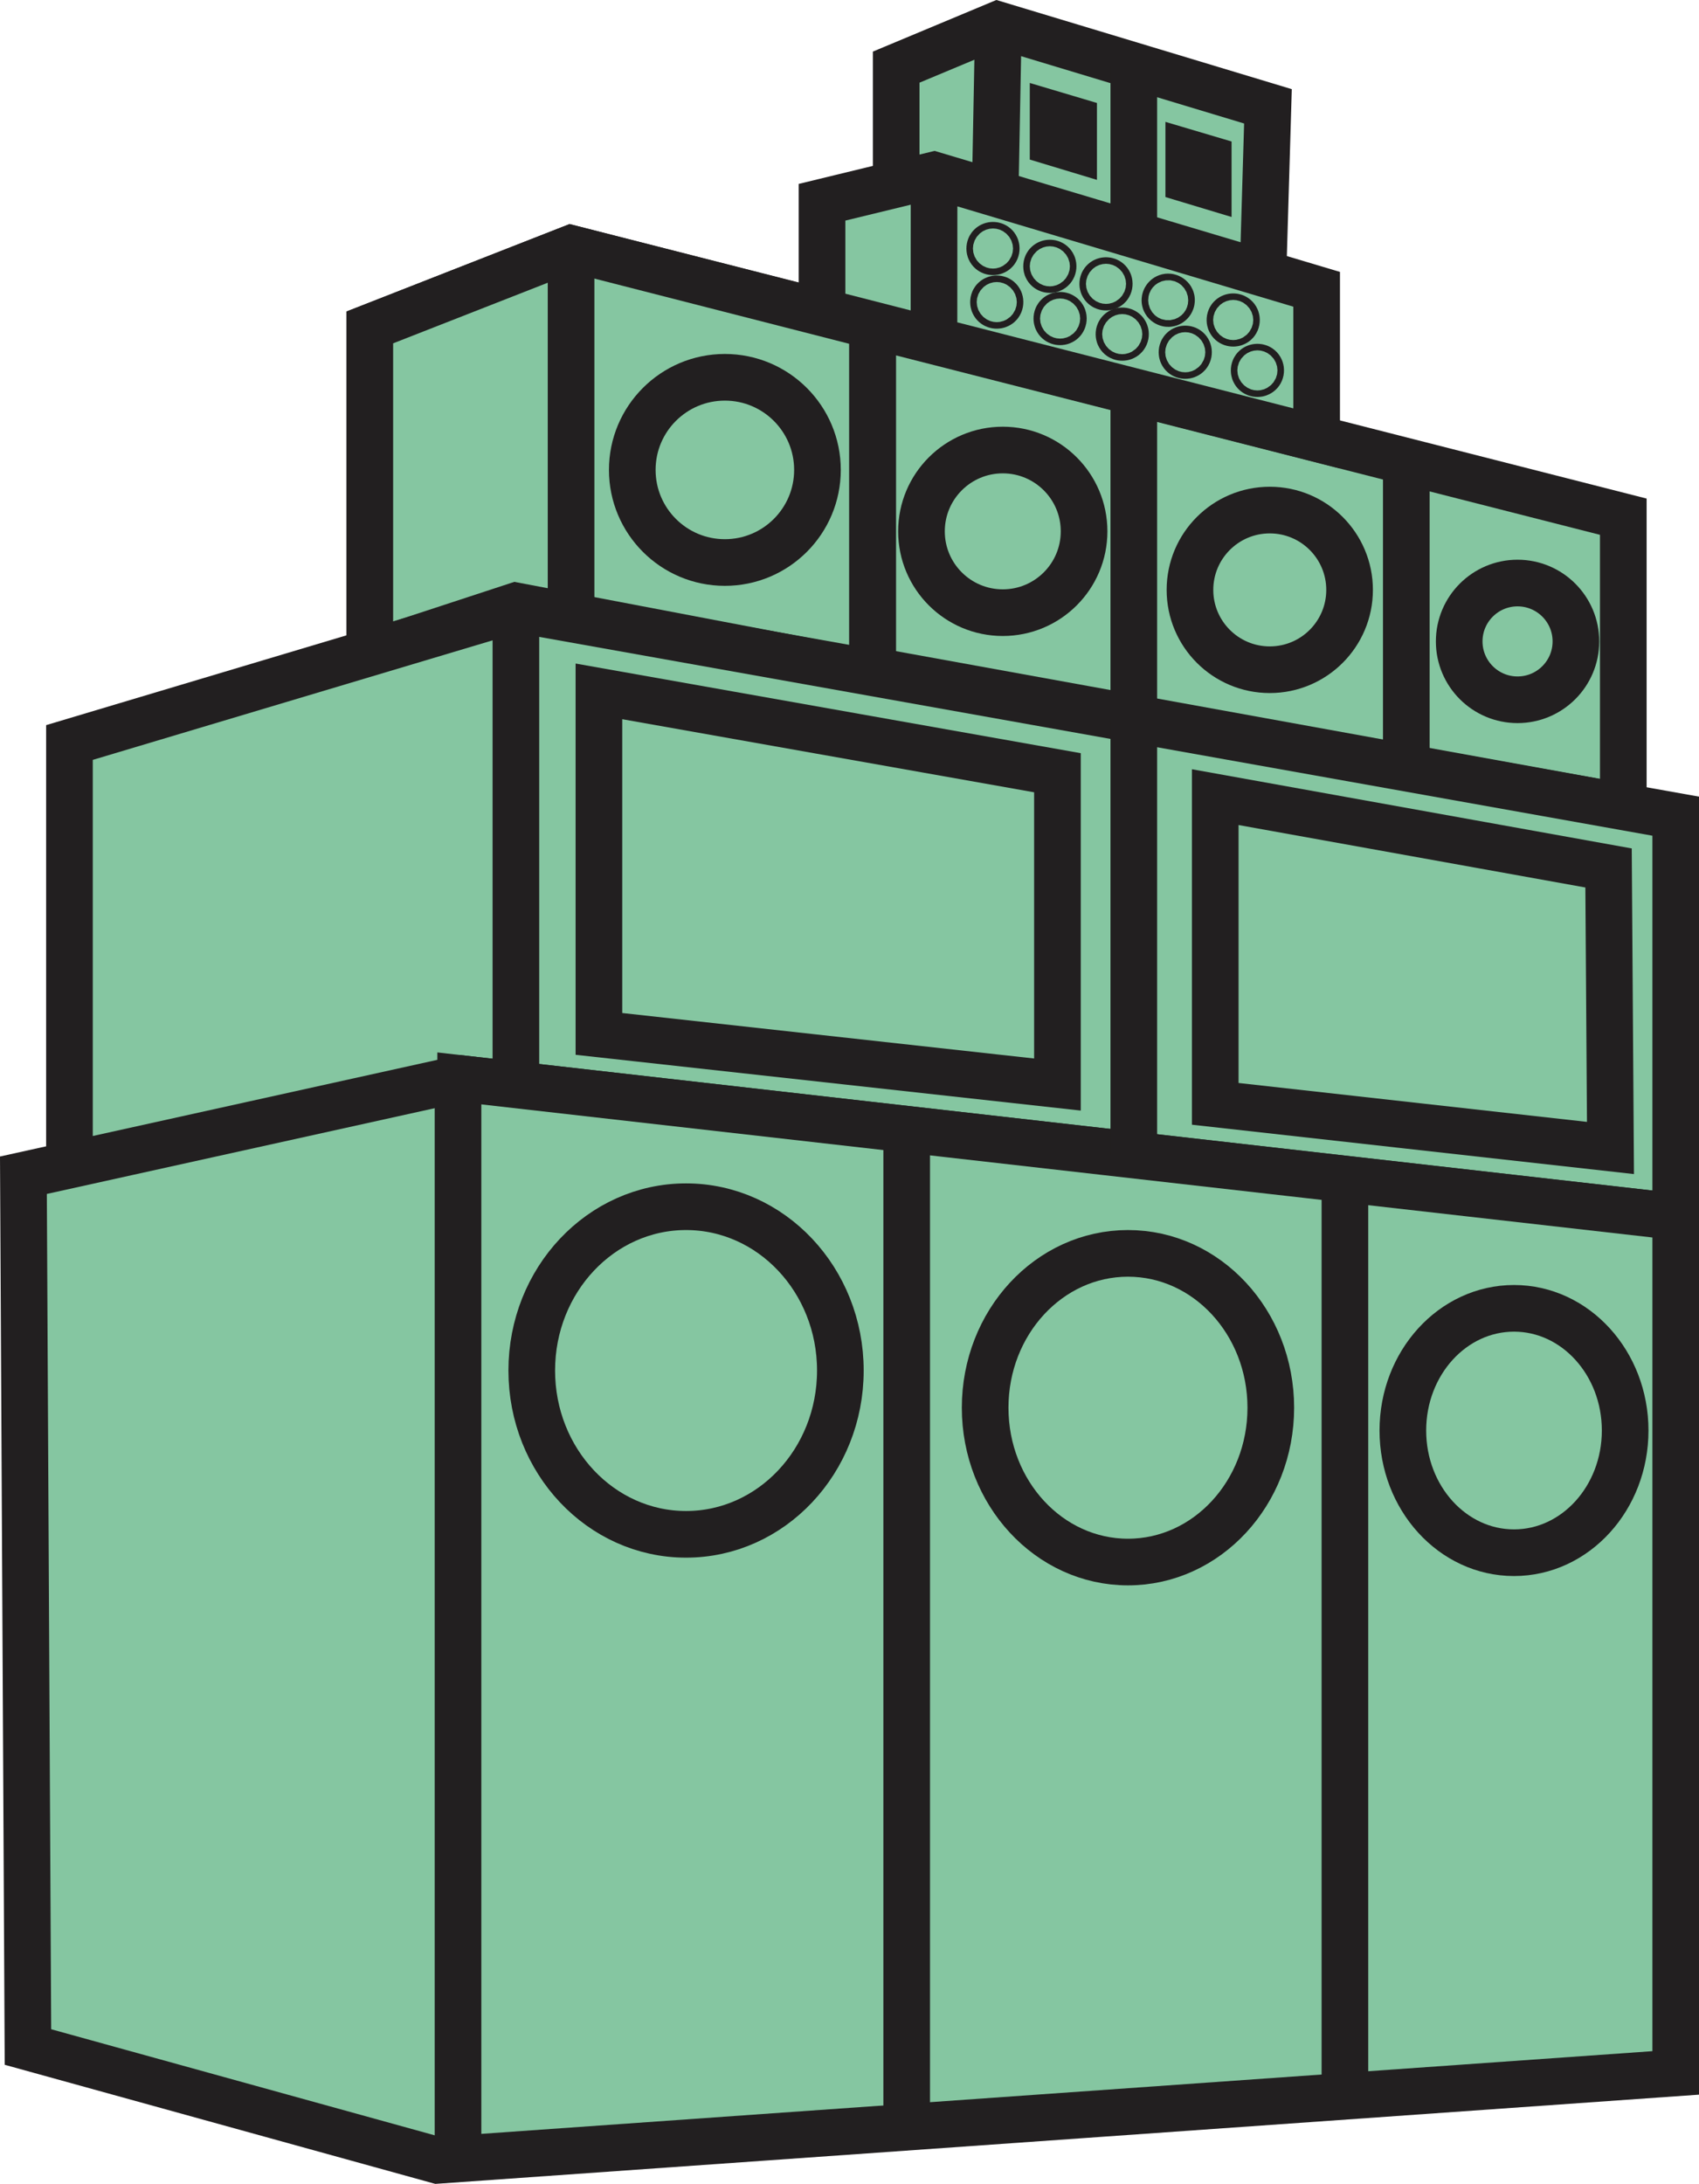 <svg id="Laag_1" data-name="Laag 1" xmlns="http://www.w3.org/2000/svg" viewBox="0 0 364.24 468.1"><defs><style>.cls-1{fill:#85c6a1;stroke:#221f20;stroke-miterlimit:10;stroke-width:10px;}</style></defs><title>1</title><polyline class="cls-1" points="270.77 58.58 271.83 22.79 213.88 5.3 192.13 14.39 192.13 39.49"/><line class="cls-1" x1="247.53" y1="154.99" x2="247.53" y2="248.09"/><line class="cls-1" x1="110.6" y1="130.54" x2="110.6" y2="232.53"/><polyline class="cls-1" points="348.01 175.21 348.01 172.93 348.01 110.75 122.43 53.27 79.28 70.18 79.28 140.14 110.6 129.87 348.01 172.93"/><path class="cls-1" d="M542.4,198.53" transform="translate(-419.97 -65.88)"/><polyline class="cls-1" points="79.28 140.14 79.28 70.18 122.43 53.27 187.07 69.81 187.07 144.43 110.6 129.87 79.28 140.14"/><line class="cls-1" x1="187.07" y1="144.19" x2="187.07" y2="69.57"/><line class="cls-1" x1="243.07" y1="154.19" x2="243.07" y2="14.11"/><line class="cls-1" x1="301.49" y1="98.85" x2="301.49" y2="164.63"/><polyline class="cls-1" points="200.25 38.34 200.23 72.97 282.27 93.97 282.27 62.01 200.23 37.52 176.23 43.35 176.23 66.83 199.84 72.88"/><line class="cls-1" x1="213.35" y1="41.44" x2="214.02" y2="6.13"/><circle class="cls-1" cx="155.4" cy="100.72" r="19.85"/><circle class="cls-1" cx="214.98" cy="113.89" r="17.43"/><circle class="cls-1" cx="272.22" cy="126.44" r="17.11"/><circle class="cls-1" cx="325.34" cy="137.48" r="12.51"/><polyline class="cls-1" points="14.89 249.93 14.89 159.15 110.6 130.54 359.25 174.94 359.25 260.78 288.33 252.72 98.76 231.18 98.76 249.93 93.82 463.05"/><polygon class="cls-1" points="98.76 231.18 5.02 251.9 5.99 438.76 93.82 463.05 359.25 444.31 359.25 260.78 98.76 231.18"/><line class="cls-1" x1="194.38" y1="455.95" x2="194.38" y2="242.05"/><line class="cls-1" x1="243.07" y1="247.58" x2="243.07" y2="154.19"/><line class="cls-1" x1="288.33" y1="449.39" x2="288.33" y2="252.04"/><line class="cls-1" x1="98.19" y1="463.05" x2="98.19" y2="233.44"/><ellipse class="cls-1" cx="147.08" cy="293.76" rx="33.08" ry="35.11"/><ellipse class="cls-1" cx="241.82" cy="301.73" rx="30.62" ry="33.08"/><ellipse class="cls-1" cx="324.58" cy="306.62" rx="23.83" ry="26.19"/><line class="cls-1" x1="110.6" y1="130.54" x2="110.6" y2="232.53"/><polygon class="cls-1" points="128.4 148.19 226.7 165.63 226.7 232.46 128.4 221.61 128.4 148.19"/><polygon class="cls-1" points="260.53 170.86 344.85 186.04 345.26 246.06 260.53 236.6 260.53 170.86"/><circle class="cls-1" cx="212.88" cy="53.27" r="0.7"/><circle class="cls-1" cx="213.69" cy="64.75" r="0.7"/><circle class="cls-1" cx="225.07" cy="57.08" r="0.7"/><circle class="cls-1" cx="227.27" cy="68.28" r="0.7"/><circle class="cls-1" cx="237.11" cy="60.84" r="0.7"/><circle class="cls-1" cx="240.59" cy="71.62" r="0.7"/><circle class="cls-1" cx="670.41" cy="130.23" r="0.7" transform="translate(-197.54 579.83) rotate(-60)"/><circle class="cls-1" cx="254.1" cy="75.5" r="0.7"/><circle class="cls-1" cx="269.57" cy="79.39" r="0.7"/><circle class="cls-1" cx="264.38" cy="68.59" r="0.7"/><polygon class="cls-1" points="225.77 24.49 225.77 30.49 230.17 31.82 230.17 25.8 225.77 24.49"/><polygon class="cls-1" points="254.85 32.82 254.85 38.52 259.03 39.78 259.03 34.06 254.85 32.82"/><line class="cls-1" x1="122.43" y1="53.27" x2="122.43" y2="132.65"/></svg>